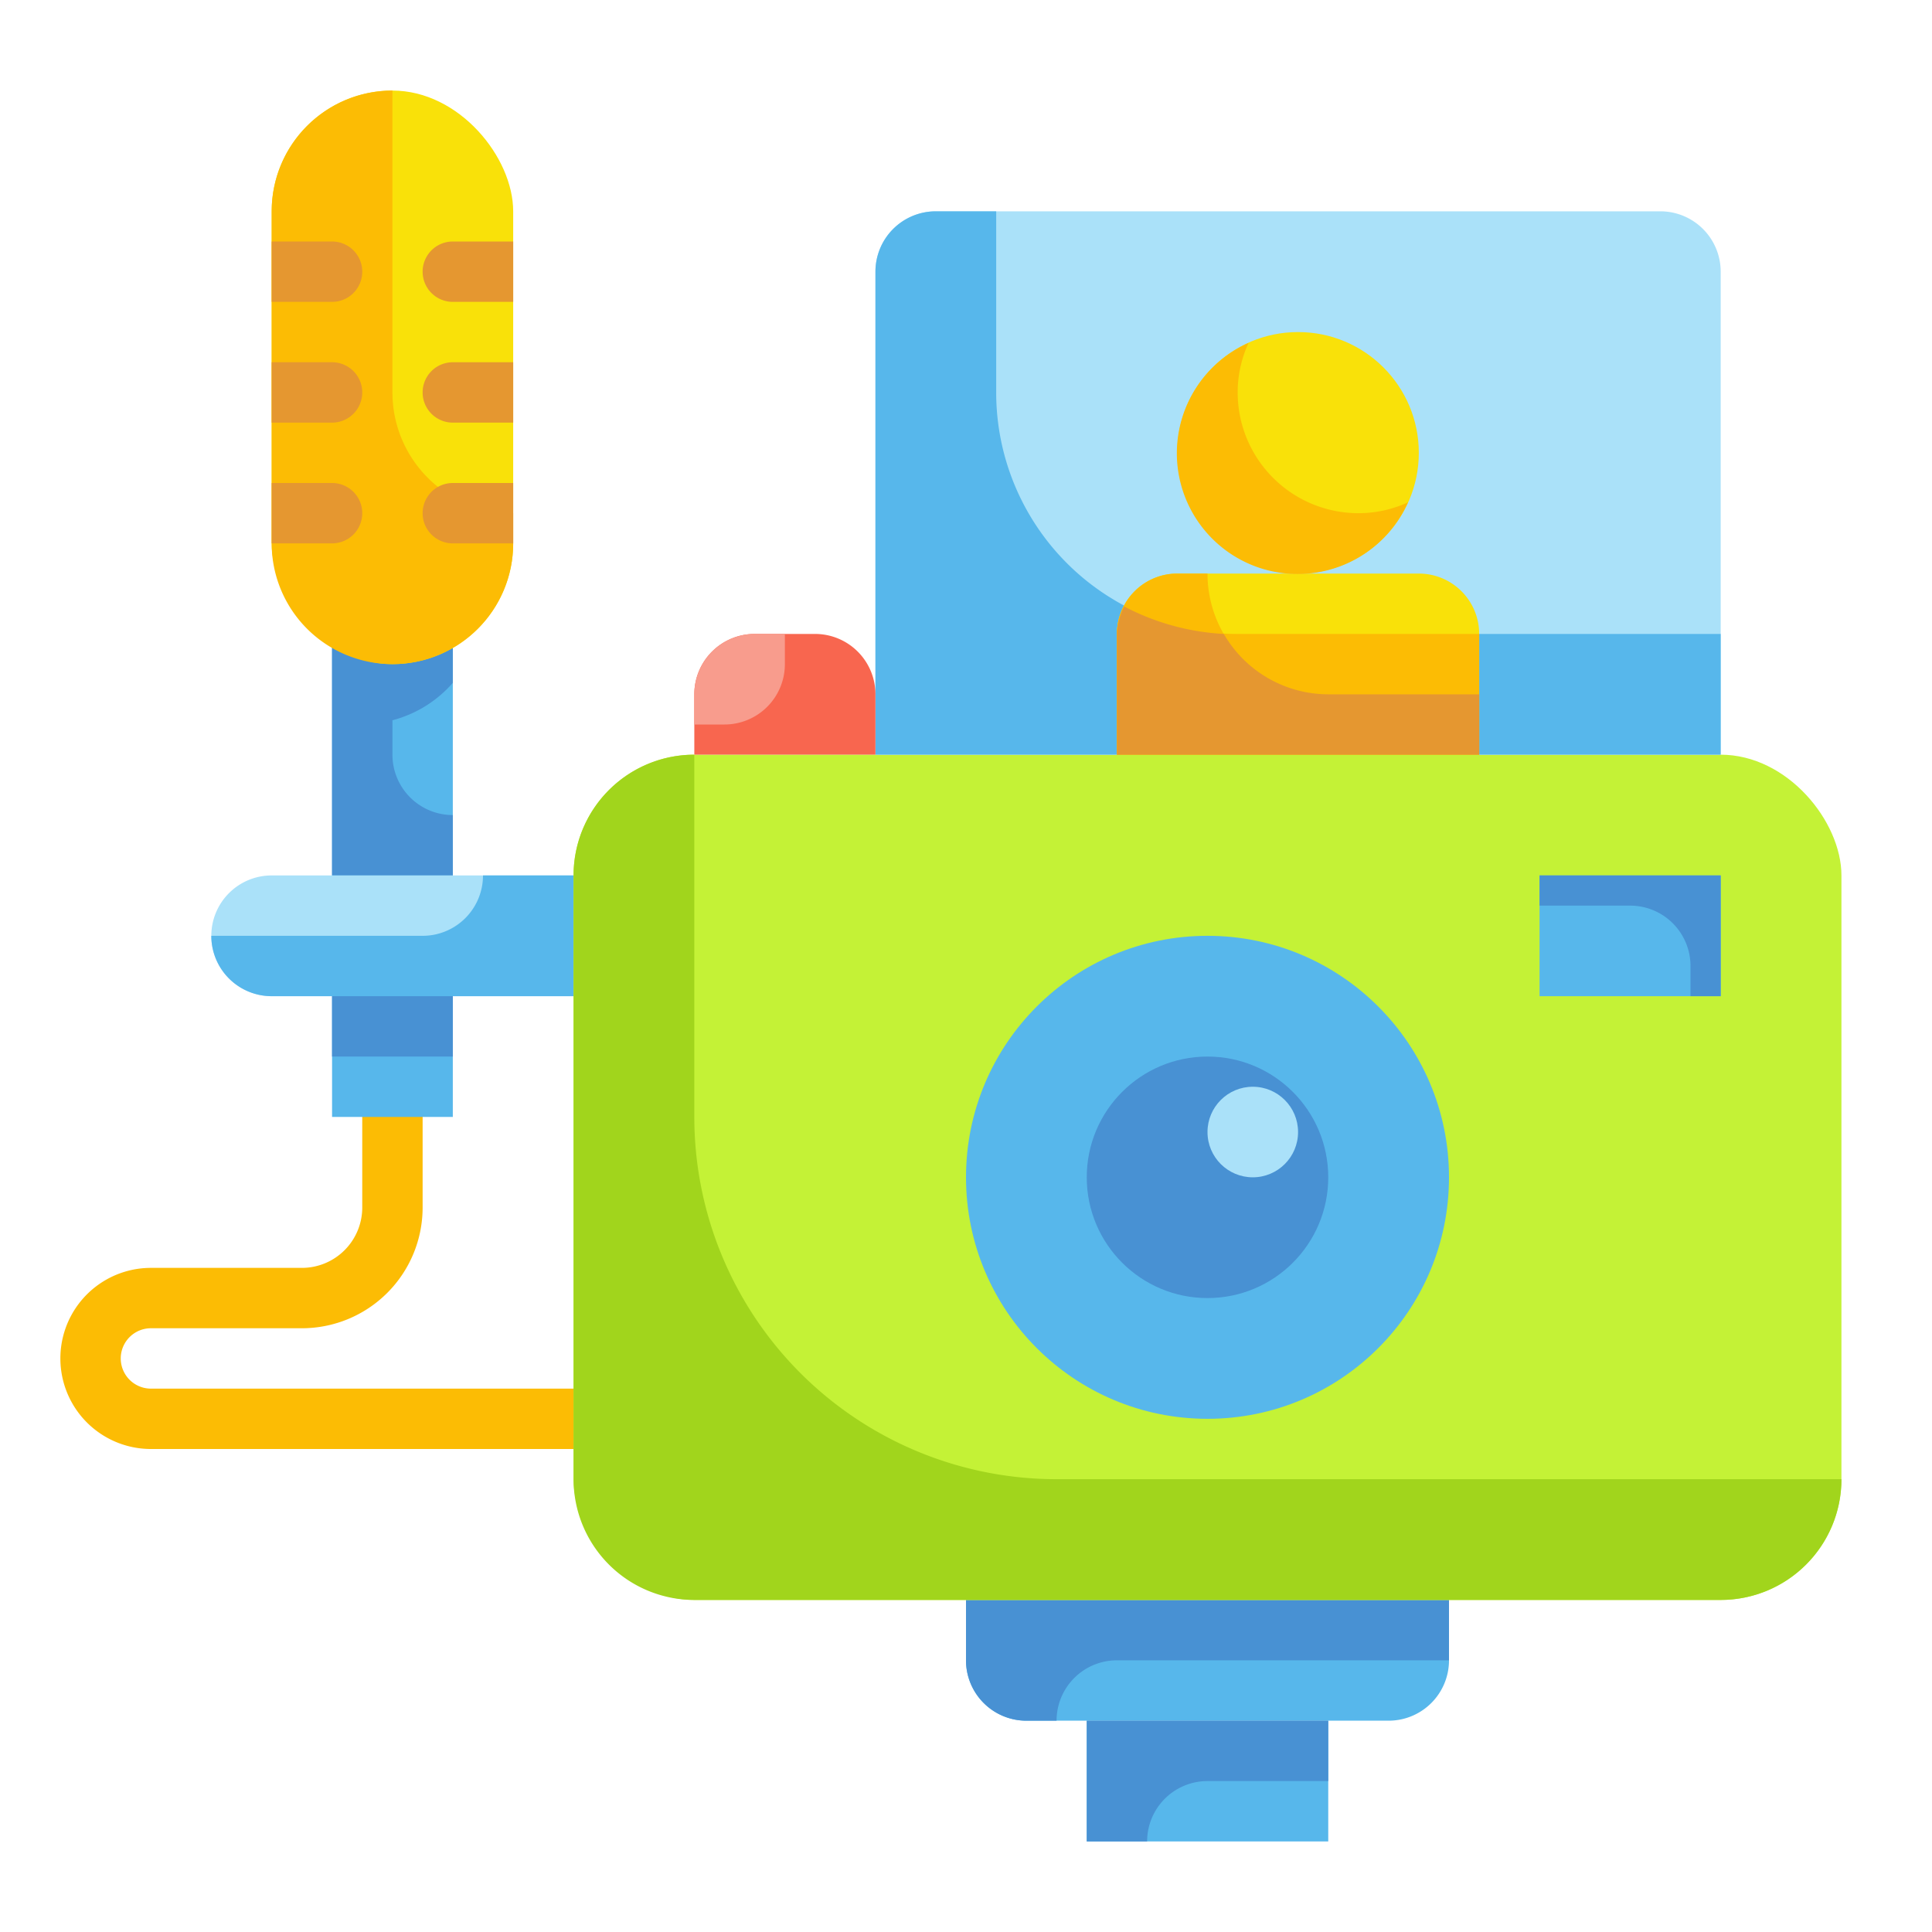 <svg height="512" viewBox="0 0 64 64" width="512" xmlns="http://www.w3.org/2000/svg"><path d="m32 53h16a0 0 0 0 1 0 0v2a2 2 0 0 1 -2 2h-12a2 2 0 0 1 -2-2v-2a0 0 0 0 1 0 0z" fill="#57b7eb"/><path d="m36 57h8v4h-8z" fill="#57b7eb"/><path d="m32 53v2a2 2 0 0 0 2 2h1a2 2 0 0 1 2-2h11v-2z" fill="#4891d3"/><path d="m36 57v4h2a2 2 0 0 1 2-2h4v-2z" fill="#4891d3"/><path d="m20 48h-15a3 3 0 0 1 0-6h5a2 2 0 0 0 2-2v-4a1 1 0 0 1 2 0v4a4 4 0 0 1 -4 4h-5a1 1 0 0 0 0 2h15a1 1 0 0 1 0 2z" fill="#fcbc04"/><path d="m11 18h4v19h-4z" fill="#57b7eb"/><path d="m15 22.62v-4.62h-4v11h4v-2a2 2 0 0 1 -2-2v-1.14a4 4 0 0 0 2-1.24z" fill="#4891d3"/><path d="m9 29h10a0 0 0 0 1 0 0v4a0 0 0 0 1 0 0h-10a2 2 0 0 1 -2-2 2 2 0 0 1 2-2z" fill="#aae1f9"/><rect fill="#f9e109" height="19" rx="4" width="8" x="9" y="3"/><path d="m16 29a2 2 0 0 1 -2 2h-7a2 2 0 0 0 2 2h10v-4z" fill="#57b7eb"/><path d="m11 33h4v2h-4z" fill="#4891d3"/><path d="m13 13v-10a4 4 0 0 0 -4 4v11a4 4 0 0 0 8 0v-1a4 4 0 0 1 -4-4z" fill="#fcbc04"/><g fill="#e59730"><path d="m9 8h2a1 1 0 0 1 0 2h-2z"/><path d="m17 10h-2a1 1 0 0 1 0-2h2z"/><path d="m9 12h2a1 1 0 0 1 0 2h-2z"/><path d="m17 14h-2a1 1 0 0 1 0-2h2z"/><path d="m9 16h2a1 1 0 0 1 0 2h-2z"/><path d="m17 18h-2a1 1 0 0 1 0-2h2z"/></g><rect fill="#c4f236" height="28" rx="4" width="42" x="19" y="25"/><path d="m31 7h24a2 2 0 0 1 2 2v16a0 0 0 0 1 0 0h-28a0 0 0 0 1 0 0v-16a2 2 0 0 1 2-2z" fill="#aae1f9"/><path d="m33 13v-6h-2a2 2 0 0 0 -2 2v16h28v-4h-16a8 8 0 0 1 -8-8z" fill="#57b7eb"/><circle cx="40" cy="39" fill="#57b7eb" r="8"/><circle cx="40" cy="39" fill="#4891d3" r="4"/><path d="m51 29h6v4h-6z" fill="#57b7eb"/><circle cx="43" cy="15" fill="#f9e109" r="4"/><path d="m39 19h8a2 2 0 0 1 2 2v4a0 0 0 0 1 0 0h-12a0 0 0 0 1 0 0v-4a2 2 0 0 1 2-2z" fill="#f9e109"/><path d="m25 21h2a2 2 0 0 1 2 2v2a0 0 0 0 1 0 0h-6a0 0 0 0 1 0 0v-2a2 2 0 0 1 2-2z" fill="#f8664f"/><path d="m45 17a4 4 0 0 1 -4-4 3.9 3.9 0 0 1 .36-1.64 4 4 0 1 0 5.28 5.28 3.9 3.9 0 0 1 -1.64.36z" fill="#fcbc04"/><path d="m41 21a7.94 7.94 0 0 1 -3.76-.94 2 2 0 0 0 -.24.94v4h12v-4z" fill="#fcbc04"/><path d="m40 19h-1a2 2 0 0 0 -2 2v4h12v-2h-5a4 4 0 0 1 -4-4z" fill="#fcbc04"/><path d="m40.54 21a8 8 0 0 1 -3.3-.91 1.92 1.92 0 0 0 -.16.42s0 0 0 0a1.91 1.91 0 0 0 -.08.49v4h12v-2h-5a4 4 0 0 1 -3.46-2z" fill="#e59730"/><path d="m25 21h1a0 0 0 0 1 0 0v1a2 2 0 0 1 -2 2h-1a0 0 0 0 1 0 0v-1a2 2 0 0 1 2-2z" fill="#f89c8d"/><circle cx="41.5" cy="37.5" fill="#aae1f9" r="1.5"/><path d="m51 29v1h3a2 2 0 0 1 2 2v1h1v-4z" fill="#4891d3"/><path d="m23 37v-12a4 4 0 0 0 -4 4v20a4 4 0 0 0 4 4h34a4 4 0 0 0 4-4h-26a12 12 0 0 1 -12-12z" fill="#a1d51c"/></svg>